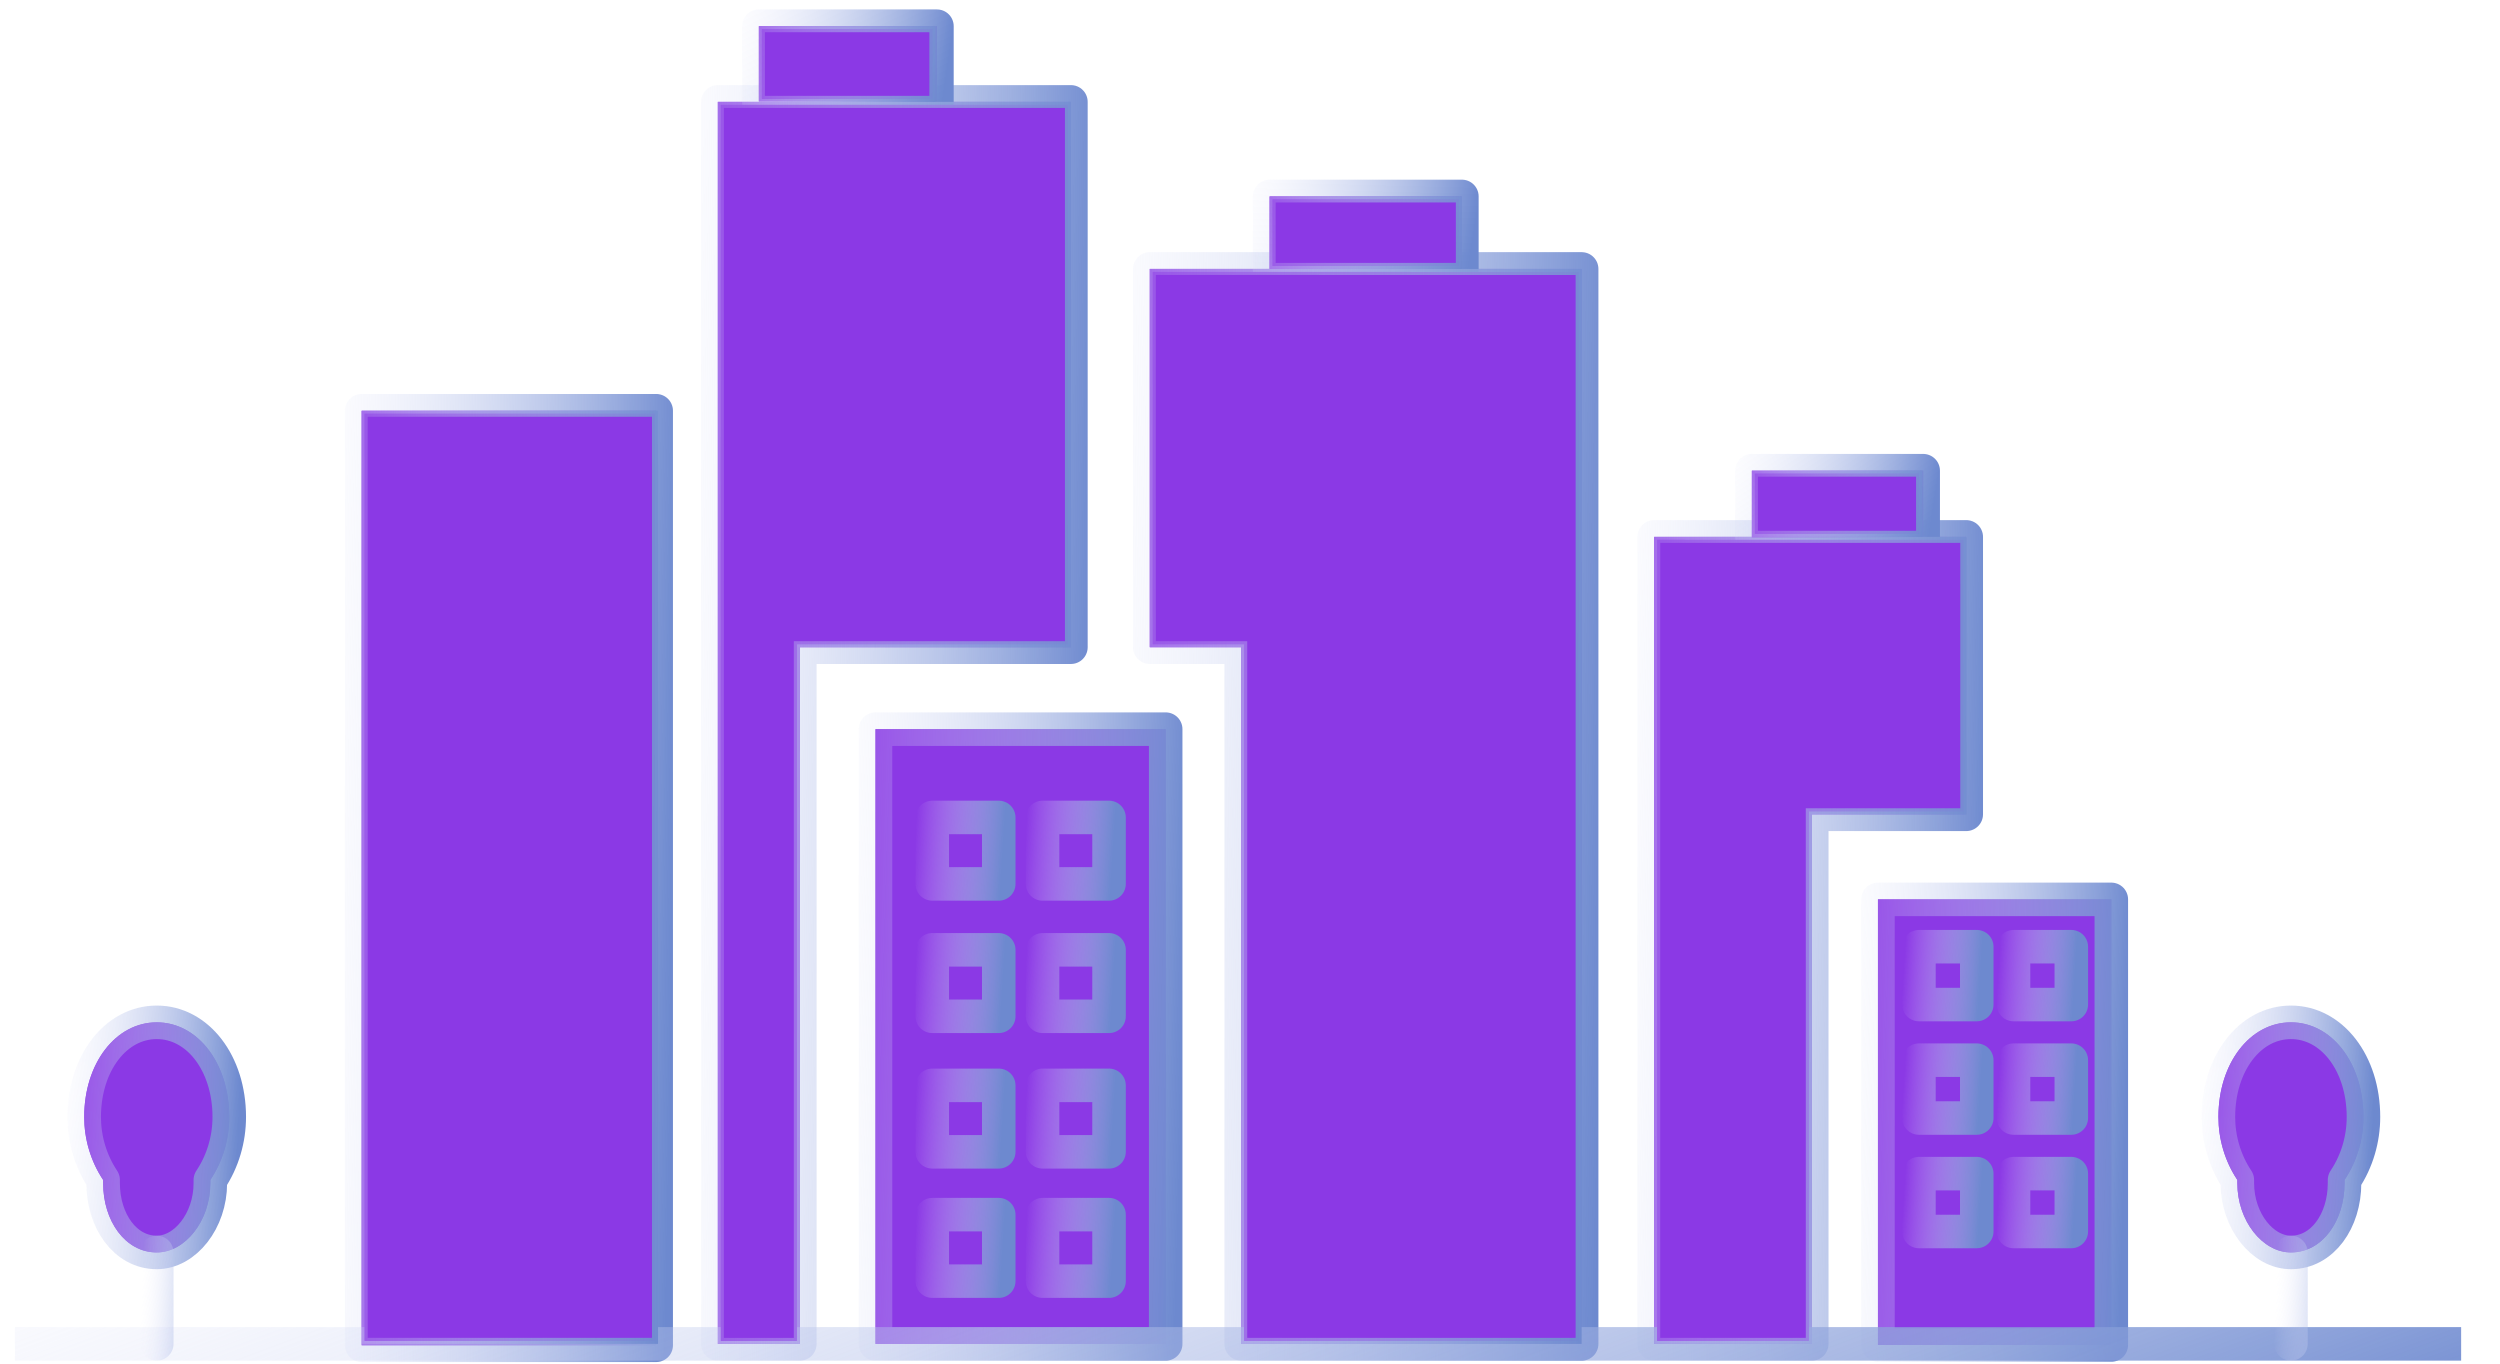 <svg width="44" height="24" viewBox="0 0 44 24" fill="none" xmlns="http://www.w3.org/2000/svg">
<g clip-path="url(#clip0_915_11423)">
<path d="M6.365 7.229H11.549V23.677H6.365V7.229Z" fill="#8B39E5"/>
<path d="M6.365 7.229H11.549V23.677H6.365V7.229Z" fill="#8B39E5"/>
<path d="M6.365 7.229H11.549V23.677H6.365V7.229Z" stroke="url(#paint0_linear_915_11423)" stroke-width="0.59" stroke-linecap="round" stroke-linejoin="round"/>
<path d="M12.634 1.793H18.848V11.391H14.077V23.653H12.634L12.634 1.793Z" fill="#8B39E5"/>
<path d="M12.634 1.793H18.848V11.391H14.077V23.653H12.634L12.634 1.793Z" fill="#8B39E5"/>
<path d="M12.634 1.793H18.848V11.391H14.077V23.653H12.634L12.634 1.793Z" stroke="url(#paint1_linear_915_11423)" stroke-width="0.59" stroke-linecap="round" stroke-linejoin="round"/>
<path d="M15.409 12.833H20.516V23.653H15.409V12.833Z" fill="#8B39E5"/>
<path d="M15.409 12.833H20.516V23.653H15.409V12.833Z" fill="#8B39E5"/>
<path d="M15.409 12.833H20.516V23.653H15.409V12.833Z" stroke="url(#paint2_linear_915_11423)" stroke-width="0.59" stroke-linecap="round" stroke-linejoin="round"/>
<path d="M20.236 4.733H27.837V23.653H21.845V11.391H20.236L20.236 4.733Z" fill="#8B39E5"/>
<path d="M20.236 4.733H27.837V23.653H21.845V11.391H20.236L20.236 4.733Z" fill="#8B39E5"/>
<path d="M20.236 4.733H27.837V23.653H21.845V11.391H20.236L20.236 4.733Z" stroke="url(#paint3_linear_915_11423)" stroke-width="0.59" stroke-linecap="round" stroke-linejoin="round"/>
<path d="M29.113 9.449H34.606V14.332H31.887V23.653H29.113V9.449Z" fill="#8B39E5"/>
<path d="M29.113 9.449H34.606V14.332H31.887V23.653H29.113V9.449Z" fill="#8B39E5"/>
<path d="M29.113 9.449H34.606V14.332H31.887V23.653H29.113V9.449Z" stroke="url(#paint4_linear_915_11423)" stroke-width="0.59" stroke-linecap="round" stroke-linejoin="round"/>
<path d="M33.052 15.829H37.159V23.672H33.052V15.829Z" fill="#8B39E5"/>
<path d="M33.052 15.829H37.159V23.672H33.052V15.829Z" fill="#8B39E5"/>
<path d="M33.052 15.829H37.159V23.672H33.052V15.829Z" stroke="url(#paint5_linear_915_11423)" stroke-width="0.59" stroke-linecap="round" stroke-linejoin="round"/>
<path d="M30.833 8.284H33.848V9.467H30.833V8.284Z" fill="#8B39E5"/>
<path d="M30.833 8.284H33.848V9.467H30.833V8.284Z" fill="#8B39E5"/>
<path d="M30.833 8.284H33.848V9.467H30.833V8.284Z" stroke="url(#paint6_linear_915_11423)" stroke-width="0.59" stroke-linecap="round" stroke-linejoin="round"/>
<path d="M13.356 0.461H16.49V1.785H13.356V0.461Z" fill="#8B39E5"/>
<path d="M13.356 0.461H16.49V1.785H13.356V0.461Z" fill="#8B39E5"/>
<path d="M13.356 0.461H16.49V1.785H13.356V0.461Z" stroke="url(#paint7_linear_915_11423)" stroke-width="0.59" stroke-linecap="round" stroke-linejoin="round"/>
<path d="M22.345 3.457H25.729V4.733H22.345V3.457Z" fill="#8B39E5"/>
<path d="M22.345 3.457H25.729V4.733H22.345V3.457Z" fill="#8B39E5"/>
<path d="M22.345 3.457H25.729V4.733H22.345V3.457Z" stroke="url(#paint8_linear_915_11423)" stroke-width="0.59" stroke-linecap="round" stroke-linejoin="round"/>
<path d="M0.262 23.652H43.316H0.262Z" fill="#8B39E5"/>
<path d="M0.262 23.652H43.316H0.262Z" fill="#8B39E5"/>
<path d="M0.262 23.652H43.316" stroke="url(#paint9_linear_915_11423)" stroke-width="0.59"/>
<path d="M3.702 20.767V20.823C3.702 21.488 3.258 22.043 2.759 22.043C2.204 22.043 1.815 21.488 1.815 20.823V20.767C1.594 20.434 1.482 20.046 1.482 19.658C1.482 18.715 2.037 17.993 2.759 17.993C3.48 17.993 4.035 18.714 4.035 19.658C4.035 20.046 3.924 20.435 3.702 20.767H3.702Z" fill="#8B39E5"/>
<path d="M3.702 20.767V20.823C3.702 21.488 3.258 22.043 2.759 22.043C2.204 22.043 1.815 21.488 1.815 20.823V20.767C1.594 20.434 1.482 20.046 1.482 19.658C1.482 18.715 2.037 17.993 2.759 17.993C3.48 17.993 4.035 18.714 4.035 19.658C4.035 20.046 3.924 20.435 3.702 20.767H3.702Z" fill="#8B39E5"/>
<path d="M3.702 20.767V20.823C3.702 21.488 3.258 22.043 2.759 22.043C2.204 22.043 1.815 21.488 1.815 20.823V20.767C1.594 20.434 1.482 20.046 1.482 19.658C1.482 18.715 2.037 17.993 2.759 17.993C3.48 17.993 4.035 18.714 4.035 19.658C4.035 20.046 3.924 20.435 3.702 20.767H3.702Z" stroke="url(#paint10_linear_915_11423)" stroke-width="0.59" stroke-linecap="round" stroke-linejoin="round"/>
<path d="M2.759 22.043V23.652V22.043Z" fill="#8B39E5"/>
<path d="M2.759 22.043V23.652V22.043Z" fill="#8B39E5"/>
<path d="M2.759 22.043V23.652" stroke="url(#paint11_linear_915_11423)" stroke-width="0.59" stroke-linecap="round" stroke-linejoin="round"/>
<path d="M41.264 20.767V20.823C41.264 21.488 40.875 22.043 40.321 22.043C39.821 22.043 39.377 21.488 39.377 20.823V20.767C39.156 20.434 39.044 20.046 39.044 19.658C39.044 18.715 39.599 17.993 40.321 17.993C41.042 17.993 41.597 18.714 41.597 19.658C41.597 20.046 41.486 20.435 41.264 20.767H41.264Z" fill="#8B39E5"/>
<path d="M41.264 20.767V20.823C41.264 21.488 40.875 22.043 40.321 22.043C39.821 22.043 39.377 21.488 39.377 20.823V20.767C39.156 20.434 39.044 20.046 39.044 19.658C39.044 18.715 39.599 17.993 40.321 17.993C41.042 17.993 41.597 18.714 41.597 19.658C41.597 20.046 41.486 20.435 41.264 20.767H41.264Z" fill="#8B39E5"/>
<path d="M41.264 20.767V20.823C41.264 21.488 40.875 22.043 40.321 22.043C39.821 22.043 39.377 21.488 39.377 20.823V20.767C39.156 20.434 39.044 20.046 39.044 19.658C39.044 18.715 39.599 17.993 40.321 17.993C41.042 17.993 41.597 18.714 41.597 19.658C41.597 20.046 41.486 20.435 41.264 20.767H41.264Z" stroke="url(#paint12_linear_915_11423)" stroke-width="0.59" stroke-linecap="round" stroke-linejoin="round"/>
<path d="M40.321 22.043V23.652V22.043Z" fill="#8B39E5"/>
<path d="M40.321 22.043V23.652V22.043Z" fill="#8B39E5"/>
<path d="M40.321 22.043V23.652" stroke="url(#paint13_linear_915_11423)" stroke-width="0.59" stroke-linecap="round" stroke-linejoin="round"/>
<path d="M16.408 14.387H17.578V15.557H16.408V14.387Z" fill="#8B39E5"/>
<path d="M16.408 14.387H17.578V15.557H16.408V14.387Z" fill="#8B39E5"/>
<path d="M16.408 14.387H17.578V15.557H16.408V14.387Z" stroke="url(#paint14_linear_915_11423)" stroke-width="0.59" stroke-linecap="round" stroke-linejoin="round"/>
<path d="M18.349 14.387H19.519V15.557H18.349V14.387Z" fill="#8B39E5"/>
<path d="M18.349 14.387H19.519V15.557H18.349V14.387Z" fill="#8B39E5"/>
<path d="M18.349 14.387H19.519V15.557H18.349V14.387Z" stroke="url(#paint15_linear_915_11423)" stroke-width="0.59" stroke-linecap="round" stroke-linejoin="round"/>
<path d="M16.408 19.102H17.578V20.272H16.408V19.102Z" fill="#8B39E5"/>
<path d="M16.408 19.102H17.578V20.272H16.408V19.102Z" fill="#8B39E5"/>
<path d="M16.408 19.102H17.578V20.272H16.408V19.102Z" stroke="url(#paint16_linear_915_11423)" stroke-width="0.59" stroke-linecap="round" stroke-linejoin="round"/>
<path d="M18.349 19.102H19.519V20.272H18.349V19.102Z" fill="#8B39E5"/>
<path d="M18.349 19.102H19.519V20.272H18.349V19.102Z" fill="#8B39E5"/>
<path d="M18.349 19.102H19.519V20.272H18.349V19.102Z" stroke="url(#paint17_linear_915_11423)" stroke-width="0.59" stroke-linecap="round" stroke-linejoin="round"/>
<path d="M16.408 16.717H17.578V17.887H16.408V16.717Z" fill="#8B39E5"/>
<path d="M16.408 16.717H17.578V17.887H16.408V16.717Z" fill="#8B39E5"/>
<path d="M16.408 16.717H17.578V17.887H16.408V16.717Z" stroke="url(#paint18_linear_915_11423)" stroke-width="0.59" stroke-linecap="round" stroke-linejoin="round"/>
<path d="M18.349 16.717H19.519V17.887H18.349V16.717Z" fill="#8B39E5"/>
<path d="M18.349 16.717H19.519V17.887H18.349V16.717Z" fill="#8B39E5"/>
<path d="M18.349 16.717H19.519V17.887H18.349V16.717Z" stroke="url(#paint19_linear_915_11423)" stroke-width="0.59" stroke-linecap="round" stroke-linejoin="round"/>
<path d="M16.408 21.378H17.578V22.548H16.408V21.378Z" fill="#8B39E5"/>
<path d="M16.408 21.378H17.578V22.548H16.408V21.378Z" fill="#8B39E5"/>
<path d="M16.408 21.378H17.578V22.548H16.408V21.378Z" stroke="url(#paint20_linear_915_11423)" stroke-width="0.59" stroke-linecap="round" stroke-linejoin="round"/>
<path d="M18.349 21.378H19.519V22.548H18.349V21.378Z" fill="#8B39E5"/>
<path d="M18.349 21.378H19.519V22.548H18.349V21.378Z" fill="#8B39E5"/>
<path d="M18.349 21.378H19.519V22.548H18.349V21.378Z" stroke="url(#paint21_linear_915_11423)" stroke-width="0.59" stroke-linecap="round" stroke-linejoin="round"/>
<path d="M33.773 16.662H34.791V17.68H33.773V16.662Z" fill="#8B39E5"/>
<path d="M33.773 16.662H34.791V17.68H33.773V16.662Z" fill="#8B39E5"/>
<path d="M33.773 16.662H34.791V17.68H33.773V16.662Z" stroke="url(#paint22_linear_915_11423)" stroke-width="0.59" stroke-linecap="round" stroke-linejoin="round"/>
<path d="M35.438 16.662H36.455V17.68H35.438V16.662Z" fill="#8B39E5"/>
<path d="M35.438 16.662H36.455V17.68H35.438V16.662Z" fill="#8B39E5"/>
<path d="M35.438 16.662H36.455V17.68H35.438V16.662Z" stroke="url(#paint23_linear_915_11423)" stroke-width="0.59" stroke-linecap="round" stroke-linejoin="round"/>
<path d="M33.773 18.659H34.791V19.677H33.773V18.659Z" fill="#8B39E5"/>
<path d="M33.773 18.659H34.791V19.677H33.773V18.659Z" fill="#8B39E5"/>
<path d="M33.773 18.659H34.791V19.677H33.773V18.659Z" stroke="url(#paint24_linear_915_11423)" stroke-width="0.59" stroke-linecap="round" stroke-linejoin="round"/>
<path d="M35.438 18.659H36.455V19.677H35.438V18.659Z" fill="#8B39E5"/>
<path d="M35.438 18.659H36.455V19.677H35.438V18.659Z" fill="#8B39E5"/>
<path d="M35.438 18.659H36.455V19.677H35.438V18.659Z" stroke="url(#paint25_linear_915_11423)" stroke-width="0.59" stroke-linecap="round" stroke-linejoin="round"/>
<path d="M33.773 20.656H34.791V21.674H33.773V20.656Z" fill="#8B39E5"/>
<path d="M33.773 20.656H34.791V21.674H33.773V20.656Z" fill="#8B39E5"/>
<path d="M33.773 20.656H34.791V21.674H33.773V20.656Z" stroke="url(#paint26_linear_915_11423)" stroke-width="0.59" stroke-linecap="round" stroke-linejoin="round"/>
<path d="M35.438 20.656H36.455V21.674H35.438V20.656Z" fill="#8B39E5"/>
<path d="M35.438 20.656H36.455V21.674H35.438V20.656Z" fill="#8B39E5"/>
<path d="M35.438 20.656H36.455V21.674H35.438V20.656Z" stroke="url(#paint27_linear_915_11423)" stroke-width="0.59" stroke-linecap="round" stroke-linejoin="round"/>
<path d="M6.418 7.282H11.528V23.599H6.418V7.282Z" fill="#8B39E5"/>
<path d="M6.418 7.282H11.528V23.599H6.418V7.282Z" fill="#8B39E5"/>
<path d="M6.418 7.282H11.528V23.599H6.418V7.282Z" stroke="url(#paint28_linear_915_11423)" stroke-width="0.106"/>
<path d="M14.077 11.338H14.024V11.391V23.6H12.687V1.846H18.796V11.338H14.077Z" fill="#8B39E5"/>
<path d="M14.077 11.338H14.024V11.391V23.6H12.687V1.846H18.796V11.338H14.077Z" fill="#8B39E5"/>
<path d="M14.077 11.338H14.024V11.391V23.6H12.687V1.846H18.796V11.338H14.077Z" stroke="url(#paint29_linear_915_11423)" stroke-width="0.106"/>
<path d="M21.898 11.391V11.338H21.845H20.289V4.786L27.784 4.787V23.6H21.898V11.391Z" fill="#8B39E5"/>
<path d="M21.898 11.391V11.338H21.845H20.289V4.786L27.784 4.787V23.6H21.898V11.391Z" fill="#8B39E5"/>
<path d="M21.898 11.391V11.338H21.845H20.289V4.786L27.784 4.787V23.6H21.898V11.391Z" stroke="url(#paint30_linear_915_11423)" stroke-width="0.106"/>
<path d="M31.888 14.278H31.835V14.331V23.599H29.167V9.501L34.554 9.502V14.278H31.888Z" fill="#8B39E5"/>
<path d="M31.888 14.278H31.835V14.331V23.599H29.167V9.501L34.554 9.502V14.278H31.888Z" fill="#8B39E5"/>
<path d="M31.888 14.278H31.835V14.331V23.599H29.167V9.501L34.554 9.502V14.278H31.888Z" stroke="url(#paint31_linear_915_11423)" stroke-width="0.106"/>
<path d="M33.776 8.336V9.395H30.886V8.336H33.776Z" fill="#8B39E5"/>
<path d="M33.776 8.336V9.395H30.886V8.336H33.776Z" fill="#8B39E5"/>
<path d="M33.776 8.336V9.395H30.886V8.336H33.776Z" stroke="url(#paint32_linear_915_11423)" stroke-width="0.106"/>
<path d="M25.676 3.51V4.68H22.398V3.51H25.676Z" fill="#8B39E5"/>
<path d="M25.676 3.51V4.68H22.398V3.51H25.676Z" fill="#8B39E5"/>
<path d="M25.676 3.51V4.68H22.398V3.51H25.676Z" stroke="url(#paint33_linear_915_11423)" stroke-width="0.106"/>
<path d="M13.409 0.514H16.41V1.74H13.409V0.514Z" fill="#8B39E5"/>
<path d="M13.409 0.514H16.41V1.74H13.409V0.514Z" fill="#8B39E5"/>
<path d="M13.409 0.514H16.41V1.74H13.409V0.514Z" stroke="url(#paint34_linear_915_11423)" stroke-width="0.106"/>
</g>
<defs>
<linearGradient id="paint0_linear_915_11423" x1="11.764" y1="20.668" x2="4.864" y2="20.533" gradientUnits="userSpaceOnUse">
<stop stop-color="#6D89CF"/>
<stop offset="1" stop-color="#EEEEFF" stop-opacity="0"/>
</linearGradient>
<linearGradient id="paint1_linear_915_11423" x1="19.106" y1="19.654" x2="10.835" y2="19.508" gradientUnits="userSpaceOnUse">
<stop stop-color="#6D89CF"/>
<stop offset="1" stop-color="#EEEEFF" stop-opacity="0"/>
</linearGradient>
<linearGradient id="paint2_linear_915_11423" x1="20.727" y1="21.674" x2="13.933" y2="21.475" gradientUnits="userSpaceOnUse">
<stop stop-color="#6D89CF"/>
<stop offset="1" stop-color="#EEEEFF" stop-opacity="0"/>
</linearGradient>
<linearGradient id="paint3_linear_915_11423" x1="28.152" y1="20.192" x2="18.038" y2="19.94" gradientUnits="userSpaceOnUse">
<stop stop-color="#6D89CF"/>
<stop offset="1" stop-color="#EEEEFF" stop-opacity="0"/>
</linearGradient>
<linearGradient id="paint4_linear_915_11423" x1="34.834" y1="21.054" x2="27.525" y2="20.879" gradientUnits="userSpaceOnUse">
<stop stop-color="#6D89CF"/>
<stop offset="1" stop-color="#EEEEFF" stop-opacity="0"/>
</linearGradient>
<linearGradient id="paint5_linear_915_11423" x1="37.329" y1="22.237" x2="31.867" y2="22.06" gradientUnits="userSpaceOnUse">
<stop stop-color="#6D89CF"/>
<stop offset="1" stop-color="#EEEEFF" stop-opacity="0"/>
</linearGradient>
<linearGradient id="paint6_linear_915_11423" x1="33.973" y1="9.251" x2="30.056" y2="8.632" gradientUnits="userSpaceOnUse">
<stop stop-color="#6D89CF"/>
<stop offset="1" stop-color="#EEEEFF" stop-opacity="0"/>
</linearGradient>
<linearGradient id="paint7_linear_915_11423" x1="16.62" y1="1.542" x2="12.535" y2="0.943" gradientUnits="userSpaceOnUse">
<stop stop-color="#6D89CF"/>
<stop offset="1" stop-color="#EEEEFF" stop-opacity="0"/>
</linearGradient>
<linearGradient id="paint8_linear_915_11423" x1="25.869" y1="4.5" x2="21.482" y2="3.779" gradientUnits="userSpaceOnUse">
<stop stop-color="#6D89CF"/>
<stop offset="1" stop-color="#EEEEFF" stop-opacity="0"/>
</linearGradient>
<linearGradient id="paint9_linear_915_11423" x1="45.1" y1="24.469" x2="38.029" y2="5.618" gradientUnits="userSpaceOnUse">
<stop stop-color="#6D89CF"/>
<stop offset="1" stop-color="#EEEEFF" stop-opacity="0"/>
</linearGradient>
<linearGradient id="paint10_linear_915_11423" x1="4.14" y1="21.302" x2="0.747" y2="21.17" gradientUnits="userSpaceOnUse">
<stop stop-color="#6D89CF"/>
<stop offset="1" stop-color="#EEEEFF" stop-opacity="0"/>
</linearGradient>
<linearGradient id="paint11_linear_915_11423" x1="3.8" y1="23.358" x2="2.471" y2="23.307" gradientUnits="userSpaceOnUse">
<stop stop-color="#6D89CF"/>
<stop offset="1" stop-color="#EEEEFF" stop-opacity="0"/>
</linearGradient>
<linearGradient id="paint12_linear_915_11423" x1="41.703" y1="21.302" x2="38.309" y2="21.17" gradientUnits="userSpaceOnUse">
<stop stop-color="#6D89CF"/>
<stop offset="1" stop-color="#EEEEFF" stop-opacity="0"/>
</linearGradient>
<linearGradient id="paint13_linear_915_11423" x1="41.363" y1="23.358" x2="40.033" y2="23.307" gradientUnits="userSpaceOnUse">
<stop stop-color="#6D89CF"/>
<stop offset="1" stop-color="#EEEEFF" stop-opacity="0"/>
</linearGradient>
<linearGradient id="paint14_linear_915_11423" x1="17.626" y1="15.343" x2="16.074" y2="15.246" gradientUnits="userSpaceOnUse">
<stop stop-color="#6D89CF"/>
<stop offset="1" stop-color="#EEEEFF" stop-opacity="0"/>
</linearGradient>
<linearGradient id="paint15_linear_915_11423" x1="19.567" y1="15.343" x2="18.016" y2="15.246" gradientUnits="userSpaceOnUse">
<stop stop-color="#6D89CF"/>
<stop offset="1" stop-color="#EEEEFF" stop-opacity="0"/>
</linearGradient>
<linearGradient id="paint16_linear_915_11423" x1="17.626" y1="20.058" x2="16.074" y2="19.962" gradientUnits="userSpaceOnUse">
<stop stop-color="#6D89CF"/>
<stop offset="1" stop-color="#EEEEFF" stop-opacity="0"/>
</linearGradient>
<linearGradient id="paint17_linear_915_11423" x1="19.567" y1="20.058" x2="18.016" y2="19.962" gradientUnits="userSpaceOnUse">
<stop stop-color="#6D89CF"/>
<stop offset="1" stop-color="#EEEEFF" stop-opacity="0"/>
</linearGradient>
<linearGradient id="paint18_linear_915_11423" x1="17.626" y1="17.673" x2="16.074" y2="17.577" gradientUnits="userSpaceOnUse">
<stop stop-color="#6D89CF"/>
<stop offset="1" stop-color="#EEEEFF" stop-opacity="0"/>
</linearGradient>
<linearGradient id="paint19_linear_915_11423" x1="19.567" y1="17.673" x2="18.016" y2="17.577" gradientUnits="userSpaceOnUse">
<stop stop-color="#6D89CF"/>
<stop offset="1" stop-color="#EEEEFF" stop-opacity="0"/>
</linearGradient>
<linearGradient id="paint20_linear_915_11423" x1="17.626" y1="22.334" x2="16.074" y2="22.238" gradientUnits="userSpaceOnUse">
<stop stop-color="#6D89CF"/>
<stop offset="1" stop-color="#EEEEFF" stop-opacity="0"/>
</linearGradient>
<linearGradient id="paint21_linear_915_11423" x1="19.567" y1="22.334" x2="18.016" y2="22.238" gradientUnits="userSpaceOnUse">
<stop stop-color="#6D89CF"/>
<stop offset="1" stop-color="#EEEEFF" stop-opacity="0"/>
</linearGradient>
<linearGradient id="paint22_linear_915_11423" x1="34.833" y1="17.493" x2="33.483" y2="17.41" gradientUnits="userSpaceOnUse">
<stop stop-color="#6D89CF"/>
<stop offset="1" stop-color="#EEEEFF" stop-opacity="0"/>
</linearGradient>
<linearGradient id="paint23_linear_915_11423" x1="36.497" y1="17.493" x2="35.148" y2="17.41" gradientUnits="userSpaceOnUse">
<stop stop-color="#6D89CF"/>
<stop offset="1" stop-color="#EEEEFF" stop-opacity="0"/>
</linearGradient>
<linearGradient id="paint24_linear_915_11423" x1="34.833" y1="19.491" x2="33.483" y2="19.407" gradientUnits="userSpaceOnUse">
<stop stop-color="#6D89CF"/>
<stop offset="1" stop-color="#EEEEFF" stop-opacity="0"/>
</linearGradient>
<linearGradient id="paint25_linear_915_11423" x1="36.497" y1="19.491" x2="35.148" y2="19.407" gradientUnits="userSpaceOnUse">
<stop stop-color="#6D89CF"/>
<stop offset="1" stop-color="#EEEEFF" stop-opacity="0"/>
</linearGradient>
<linearGradient id="paint26_linear_915_11423" x1="34.833" y1="21.488" x2="33.483" y2="21.404" gradientUnits="userSpaceOnUse">
<stop stop-color="#6D89CF"/>
<stop offset="1" stop-color="#EEEEFF" stop-opacity="0"/>
</linearGradient>
<linearGradient id="paint27_linear_915_11423" x1="36.497" y1="21.488" x2="35.148" y2="21.404" gradientUnits="userSpaceOnUse">
<stop stop-color="#6D89CF"/>
<stop offset="1" stop-color="#EEEEFF" stop-opacity="0"/>
</linearGradient>
<linearGradient id="paint28_linear_915_11423" x1="11.796" y1="20.647" x2="4.855" y2="20.511" gradientUnits="userSpaceOnUse">
<stop stop-color="#6D89CF"/>
<stop offset="1" stop-color="#EEEEFF" stop-opacity="0"/>
</linearGradient>
<linearGradient id="paint29_linear_915_11423" x1="19.106" y1="19.654" x2="10.835" y2="19.508" gradientUnits="userSpaceOnUse">
<stop stop-color="#6D89CF"/>
<stop offset="1" stop-color="#EEEEFF" stop-opacity="0"/>
</linearGradient>
<linearGradient id="paint30_linear_915_11423" x1="28.152" y1="20.192" x2="18.038" y2="19.94" gradientUnits="userSpaceOnUse">
<stop stop-color="#6D89CF"/>
<stop offset="1" stop-color="#EEEEFF" stop-opacity="0"/>
</linearGradient>
<linearGradient id="paint31_linear_915_11423" x1="34.834" y1="21.053" x2="27.525" y2="20.878" gradientUnits="userSpaceOnUse">
<stop stop-color="#6D89CF"/>
<stop offset="1" stop-color="#EEEEFF" stop-opacity="0"/>
</linearGradient>
<linearGradient id="paint32_linear_915_11423" x1="33.953" y1="9.235" x2="30.063" y2="8.616" gradientUnits="userSpaceOnUse">
<stop stop-color="#6D89CF"/>
<stop offset="1" stop-color="#EEEEFF" stop-opacity="0"/>
</linearGradient>
<linearGradient id="paint33_linear_915_11423" x1="25.869" y1="4.5" x2="21.482" y2="3.779" gradientUnits="userSpaceOnUse">
<stop stop-color="#6D89CF"/>
<stop offset="1" stop-color="#EEEEFF" stop-opacity="0"/>
</linearGradient>
<linearGradient id="paint34_linear_915_11423" x1="16.592" y1="1.549" x2="12.54" y2="0.963" gradientUnits="userSpaceOnUse">
<stop stop-color="#6D89CF"/>
<stop offset="1" stop-color="#EEEEFF" stop-opacity="0"/>
</linearGradient>
<clipPath id="clip0_915_11423">
<rect width="43.72" height="24" fill="white"/>
</clipPath>
</defs>
</svg>
